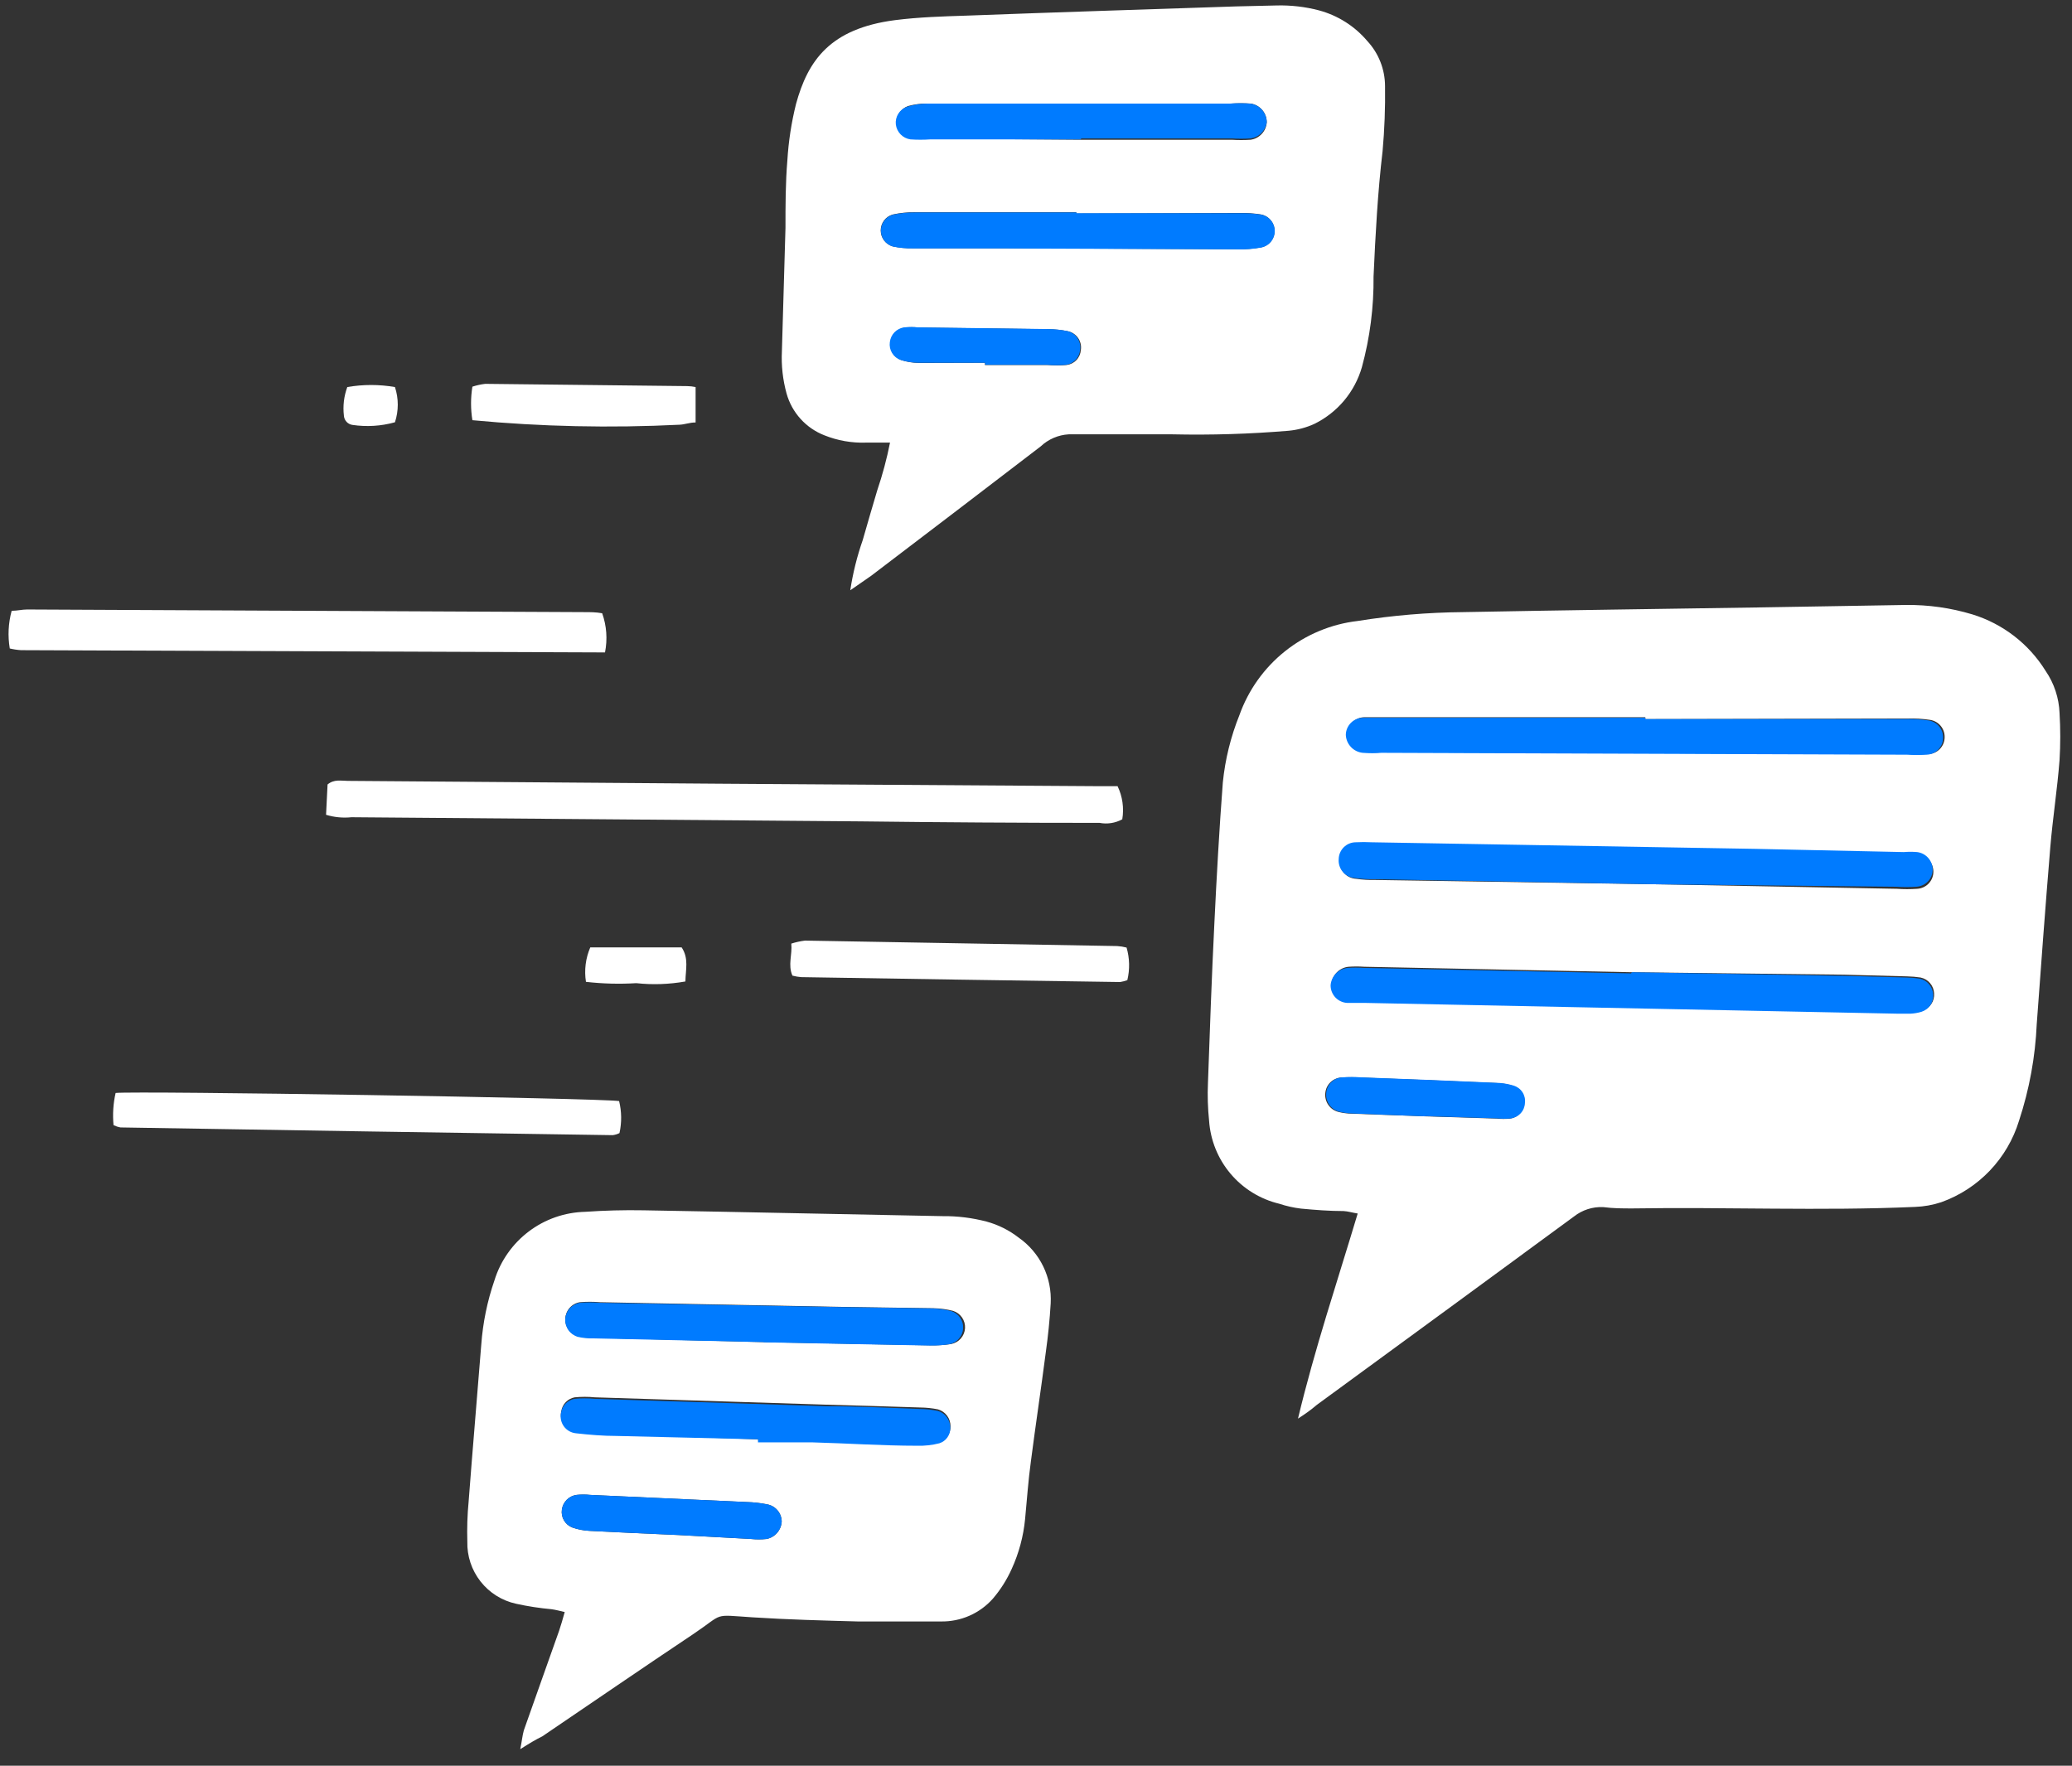 <svg width="88" height="75" viewBox="0 0 88 75" fill="none" xmlns="http://www.w3.org/2000/svg">
<rect x="0" y="0" width="88" height="75" fill="#333333" stroke="none"/>
<path d="M55.127 60.256C55.839 57.28 56.791 54.456 57.663 51.544C57.415 51.504 57.239 51.448 57.063 51.44C56.463 51.44 55.855 51.392 55.255 51.336C54.94 51.298 54.629 51.228 54.327 51.128C53.52 50.934 52.796 50.487 52.261 49.852C51.725 49.218 51.407 48.428 51.351 47.6C51.296 47.069 51.28 46.534 51.303 46C51.383 43.744 51.463 41.488 51.575 39.232C51.671 37.232 51.783 35.232 51.935 33.232C52.034 32.252 52.271 31.29 52.639 30.376C53.02 29.307 53.692 28.366 54.58 27.659C55.468 26.952 56.536 26.507 57.663 26.376C59.142 26.139 60.637 26.013 62.135 26C66.335 25.92 70.535 25.864 74.735 25.8L80.943 25.696C81.9 25.685 82.852 25.82 83.767 26.096C85.061 26.494 86.166 27.346 86.879 28.496C87.242 29.025 87.447 29.647 87.471 30.288C87.511 30.954 87.511 31.622 87.471 32.288C87.375 33.52 87.183 34.744 87.079 35.976C86.871 38.48 86.687 40.984 86.503 43.488C86.442 44.887 86.189 46.27 85.751 47.6C85.508 48.395 85.083 49.122 84.51 49.723C83.936 50.325 83.23 50.784 82.447 51.064C82.085 51.184 81.708 51.251 81.327 51.264C77.327 51.44 73.327 51.264 69.327 51.328C68.911 51.328 68.527 51.328 68.087 51.272C67.639 51.252 67.199 51.394 66.847 51.672C63.215 54.339 59.575 57.005 55.927 59.672C55.647 59.912 55.399 60.08 55.127 60.256ZM69.311 41.296L57.951 41.064C57.727 41.048 57.503 41.048 57.279 41.064C57.089 41.081 56.911 41.165 56.778 41.301C56.644 41.438 56.564 41.617 56.551 41.808C56.551 42.001 56.626 42.187 56.761 42.326C56.895 42.465 57.078 42.546 57.271 42.552C57.519 42.552 57.775 42.552 58.071 42.552L69.911 42.792L80.607 43.008C80.799 43.008 80.991 43.008 81.183 43.008C81.341 43.001 81.497 42.974 81.647 42.928C81.801 42.88 81.934 42.78 82.024 42.647C82.114 42.513 82.156 42.353 82.143 42.192C82.136 42.032 82.075 41.879 81.971 41.757C81.866 41.635 81.724 41.552 81.567 41.52C81.379 41.492 81.189 41.476 80.999 41.472L78.327 41.4L69.311 41.296ZM70.359 37.56L80.567 37.752C80.852 37.772 81.138 37.772 81.423 37.752C81.6 37.743 81.767 37.669 81.894 37.546C82.021 37.422 82.098 37.257 82.111 37.08C82.125 36.888 82.065 36.698 81.943 36.549C81.821 36.4 81.646 36.304 81.455 36.28C81.266 36.264 81.076 36.264 80.887 36.28L74.599 36.088L58.295 35.808C58.071 35.796 57.847 35.796 57.623 35.808C57.432 35.808 57.248 35.884 57.111 36.018C56.975 36.153 56.897 36.336 56.895 36.528C56.888 36.627 56.9 36.727 56.931 36.821C56.963 36.915 57.013 37.002 57.078 37.076C57.144 37.151 57.224 37.212 57.313 37.255C57.403 37.298 57.5 37.323 57.599 37.328C57.864 37.366 58.132 37.382 58.399 37.376L70.359 37.56ZM69.879 30.544V30.464H58.807C58.527 30.464 58.239 30.464 57.951 30.464C57.759 30.466 57.575 30.543 57.439 30.68C57.303 30.816 57.225 31 57.223 31.192C57.232 31.383 57.308 31.564 57.439 31.704C57.569 31.843 57.745 31.931 57.935 31.952C58.202 31.974 58.469 31.974 58.735 31.952L81.063 32.032C81.33 32.049 81.597 32.049 81.863 32.032C81.959 32.033 82.053 32.015 82.141 31.98C82.23 31.944 82.31 31.891 82.378 31.824C82.445 31.757 82.499 31.677 82.536 31.589C82.572 31.502 82.591 31.407 82.591 31.312C82.595 31.134 82.534 30.961 82.419 30.826C82.304 30.69 82.143 30.601 81.967 30.576C81.652 30.529 81.334 30.51 81.015 30.52L69.879 30.544ZM60.511 47.416L63.567 47.512C63.756 47.532 63.947 47.532 64.135 47.512C64.295 47.489 64.442 47.411 64.55 47.292C64.659 47.172 64.721 47.017 64.727 46.856C64.747 46.696 64.71 46.535 64.622 46.4C64.534 46.265 64.401 46.166 64.247 46.12C64.006 46.044 63.756 46.004 63.503 46C61.591 45.912 59.687 45.84 57.775 45.768C57.509 45.75 57.242 45.75 56.975 45.768C56.799 45.775 56.632 45.847 56.505 45.969C56.378 46.092 56.301 46.256 56.287 46.432C56.269 46.611 56.316 46.792 56.421 46.939C56.525 47.086 56.68 47.19 56.855 47.232C57.041 47.277 57.232 47.301 57.423 47.304L60.511 47.416Z" fill="white"/>
<path d="M36.112 25.072C36.222 24.348 36.398 23.635 36.64 22.944C36.84 22.24 37.048 21.536 37.256 20.832C37.482 20.167 37.664 19.488 37.8 18.8C37.4 18.8 37.096 18.8 36.784 18.8C36.177 18.821 35.572 18.715 35.008 18.488C34.623 18.337 34.277 18.099 34 17.792C33.722 17.485 33.52 17.118 33.408 16.72C33.246 16.134 33.178 15.527 33.208 14.92C33.256 13.176 33.312 11.424 33.36 9.68C33.36 8.728 33.36 7.768 33.44 6.816C33.489 6.006 33.612 5.203 33.808 4.416C34.312 2.576 35.248 1.216 38.008 0.856C39.008 0.728 40.032 0.696 41.048 0.664C44.864 0.52 48.688 0.4 52.504 0.272L54.224 0.232C54.828 0.217 55.431 0.287 56.016 0.44C56.818 0.655 57.536 1.11 58.072 1.744C58.554 2.264 58.822 2.947 58.824 3.656C58.837 4.577 58.803 5.498 58.72 6.416C58.512 8.184 58.416 9.96 58.336 11.744C58.35 13.046 58.183 14.344 57.84 15.6C57.69 16.117 57.434 16.598 57.089 17.011C56.743 17.424 56.315 17.761 55.832 18C55.486 18.16 55.115 18.26 54.736 18.296C53.089 18.434 51.436 18.485 49.784 18.448C48.32 18.448 46.856 18.448 45.392 18.448C44.947 18.473 44.525 18.654 44.2 18.96C41.8 20.8 39.4 22.632 37 24.456C36.728 24.648 36.464 24.824 36.112 25.072ZM45.712 9.072V9.016H38.856C38.539 9.011 38.222 9.043 37.912 9.112C37.766 9.154 37.637 9.243 37.545 9.365C37.454 9.487 37.404 9.635 37.404 9.788C37.404 9.94 37.454 10.088 37.545 10.21C37.637 10.332 37.766 10.421 37.912 10.464C38.191 10.523 38.475 10.55 38.76 10.544C39.936 10.544 41.112 10.544 42.288 10.544L52.584 10.584C52.9 10.592 53.217 10.568 53.528 10.512C53.696 10.486 53.85 10.401 53.961 10.272C54.072 10.143 54.133 9.978 54.133 9.808C54.133 9.637 54.072 9.473 53.961 9.344C53.85 9.214 53.696 9.129 53.528 9.104C53.245 9.061 52.958 9.042 52.672 9.048L45.712 9.072ZM45.912 5.936H52.312C52.578 5.953 52.846 5.953 53.112 5.936C53.294 5.911 53.461 5.824 53.586 5.69C53.712 5.556 53.787 5.383 53.8 5.2C53.802 5.008 53.736 4.822 53.612 4.675C53.489 4.528 53.317 4.43 53.128 4.4C52.846 4.38 52.562 4.38 52.28 4.4H44.04C42.488 4.4 40.928 4.4 39.368 4.4C39.098 4.397 38.828 4.432 38.568 4.504C38.416 4.557 38.286 4.661 38.2 4.797C38.115 4.934 38.078 5.096 38.096 5.256C38.115 5.414 38.186 5.562 38.297 5.676C38.408 5.79 38.554 5.864 38.712 5.888C38.997 5.908 39.283 5.908 39.568 5.888L45.912 5.936ZM41.832 15.424V15.504H44.496C44.762 15.526 45.03 15.526 45.296 15.504C45.455 15.486 45.603 15.413 45.714 15.297C45.825 15.182 45.892 15.031 45.904 14.872C45.933 14.695 45.894 14.514 45.794 14.366C45.694 14.217 45.542 14.112 45.368 14.072C45.089 14.014 44.805 13.985 44.52 13.984L39.008 13.912C38.819 13.892 38.629 13.892 38.44 13.912C38.281 13.932 38.134 14.006 38.022 14.121C37.91 14.236 37.84 14.384 37.824 14.544C37.802 14.703 37.835 14.864 37.918 15.001C38.001 15.138 38.129 15.242 38.28 15.296C38.521 15.372 38.771 15.412 39.024 15.416C39.936 15.416 40.888 15.408 41.84 15.408L41.832 15.424Z" fill="white"/>
<path d="M22.096 74.296C22.168 73.944 22.184 73.728 22.248 73.496C22.744 72.08 23.248 70.68 23.744 69.272C23.824 69.032 23.896 68.792 23.984 68.472C23.776 68.424 23.6 68.376 23.424 68.352C22.918 68.306 22.416 68.229 21.92 68.12C21.321 67.99 20.787 67.655 20.409 67.173C20.03 66.691 19.832 66.092 19.848 65.48C19.831 64.908 19.849 64.337 19.904 63.768C20.072 61.552 20.264 59.336 20.44 57.112C20.508 56.182 20.696 55.265 21 54.384C21.256 53.555 21.767 52.829 22.459 52.306C23.151 51.783 23.989 51.492 24.856 51.472C25.656 51.416 26.512 51.392 27.336 51.408C31.56 51.48 35.792 51.576 40.024 51.656C40.658 51.648 41.291 51.727 41.904 51.888C42.398 52.023 42.86 52.254 43.264 52.568C43.709 52.879 44.068 53.299 44.306 53.788C44.543 54.276 44.653 54.817 44.624 55.36C44.584 56.056 44.512 56.752 44.416 57.44C44.216 58.984 43.984 60.52 43.784 62.064C43.672 62.864 43.616 63.712 43.536 64.528C43.465 65.258 43.273 65.972 42.968 66.64C42.763 67.097 42.494 67.523 42.168 67.904C41.893 68.214 41.554 68.461 41.174 68.628C40.794 68.795 40.383 68.878 39.968 68.872C38.792 68.872 37.616 68.872 36.44 68.872C34.944 68.832 33.448 68.792 31.96 68.696C30.224 68.584 30.792 68.504 29.432 69.416C27.288 70.848 25.168 72.304 23.032 73.752C22.752 73.888 22.488 74.048 22.096 74.296ZM32.496 57.008L39.552 57.144C39.836 57.149 40.12 57.13 40.4 57.088C40.559 57.056 40.702 56.973 40.808 56.852C40.914 56.73 40.977 56.576 40.986 56.415C40.995 56.253 40.951 56.094 40.859 55.961C40.767 55.828 40.634 55.729 40.48 55.68C40.218 55.613 39.95 55.576 39.68 55.568L35.864 55.512L25.48 55.312C25.195 55.288 24.909 55.288 24.624 55.312C24.458 55.34 24.307 55.424 24.195 55.55C24.083 55.676 24.017 55.836 24.008 56.004C23.998 56.172 24.046 56.338 24.144 56.475C24.241 56.613 24.382 56.713 24.544 56.76C24.762 56.809 24.985 56.831 25.208 56.824L32.496 57.008ZM32.2 61.136V61.2C33 61.2 33.72 61.2 34.488 61.2C35.984 61.2 37.472 61.304 38.968 61.344C39.283 61.354 39.599 61.319 39.904 61.24C40.044 61.196 40.165 61.107 40.249 60.987C40.333 60.867 40.375 60.722 40.368 60.576C40.369 60.416 40.319 60.26 40.223 60.131C40.128 60.003 39.993 59.909 39.84 59.864C39.593 59.813 39.341 59.787 39.088 59.784C37.752 59.736 36.416 59.704 35.088 59.664L25.264 59.352C24.979 59.324 24.693 59.324 24.408 59.352C24.266 59.378 24.135 59.447 24.033 59.55C23.931 59.653 23.864 59.785 23.84 59.928C23.815 60.029 23.813 60.134 23.833 60.236C23.853 60.338 23.895 60.435 23.956 60.519C24.016 60.603 24.095 60.674 24.185 60.725C24.276 60.776 24.376 60.807 24.48 60.816C25.048 60.88 25.624 60.912 26.192 60.928L32.2 61.136ZM28.8 65.2L31.896 65.368C32.117 65.392 32.339 65.392 32.56 65.368C32.733 65.333 32.889 65.242 33.005 65.109C33.121 64.975 33.189 64.808 33.2 64.632C33.199 64.455 33.136 64.285 33.022 64.15C32.908 64.016 32.75 63.926 32.576 63.896C32.297 63.84 32.013 63.808 31.728 63.8L25.064 63.496C24.873 63.476 24.68 63.476 24.488 63.496C24.33 63.517 24.183 63.59 24.071 63.702C23.958 63.815 23.885 63.962 23.864 64.12C23.84 64.278 23.871 64.439 23.951 64.577C24.031 64.715 24.155 64.822 24.304 64.88C24.541 64.964 24.789 65.012 25.04 65.024C26.216 65.088 27.4 65.136 28.8 65.2Z" fill="white"/>
<path d="M13.848 34.608L13.912 33.32C14.192 33.088 14.488 33.168 14.768 33.168L30.6 33.288L46.44 33.392C46.792 33.392 47.136 33.392 47.464 33.392C47.675 33.829 47.744 34.321 47.664 34.8C47.371 34.96 47.032 35.014 46.704 34.952C43.328 34.952 39.954 34.93 36.584 34.888L14.928 34.712C14.564 34.75 14.197 34.715 13.848 34.608Z" fill="white"/>
<path d="M25.695 27.712L0.895 27.616C0.733 27.606 0.573 27.582 0.415 27.544C0.325 27.011 0.353 26.465 0.495 25.944C0.727 25.944 0.943 25.888 1.151 25.888L24.815 26C25.063 26 25.311 26 25.575 26.048C25.765 26.581 25.806 27.156 25.695 27.712Z" fill="white"/>
<path d="M26.31 48.128C26.22 48.174 26.122 48.203 26.022 48.216C19.057 48.114 12.089 48.005 5.118 47.888C5.016 47.87 4.916 47.837 4.822 47.792C4.779 47.334 4.808 46.872 4.91 46.424C5.814 46.328 25.398 46.64 26.294 46.768C26.404 47.214 26.409 47.679 26.31 48.128Z" fill="white"/>
<path d="M47.879 41.632C47.781 41.668 47.679 41.695 47.575 41.712C43.053 41.648 38.538 41.578 34.031 41.504C33.904 41.494 33.778 41.473 33.655 41.44C33.455 40.984 33.655 40.552 33.607 40.08C33.798 40.019 33.993 39.976 34.191 39.952L47.447 40.184C47.582 40.192 47.716 40.214 47.847 40.248C47.978 40.698 47.989 41.175 47.879 41.632Z" fill="white"/>
<path d="M29.543 16.44V17.944C29.287 17.944 29.079 18.032 28.863 18.04C25.929 18.187 22.988 18.123 20.063 17.848C19.987 17.376 19.987 16.895 20.063 16.424C20.24 16.366 20.422 16.326 20.607 16.304L29.191 16.4C29.309 16.402 29.427 16.416 29.543 16.44Z" fill="white"/>
<path d="M24.886 41.704C24.808 41.208 24.871 40.7 25.07 40.24C26.366 40.24 27.662 40.24 28.95 40.24C29.262 40.712 29.118 41.176 29.11 41.688C28.421 41.811 27.718 41.835 27.022 41.76C26.31 41.804 25.595 41.785 24.886 41.704Z" fill="white"/>
<path d="M14.75 16.44C15.42 16.324 16.105 16.324 16.774 16.44C16.934 16.926 16.934 17.45 16.774 17.936C16.186 18.1 15.57 18.138 14.966 18.048C14.87 18.034 14.783 17.987 14.717 17.916C14.652 17.844 14.612 17.753 14.606 17.656C14.557 17.245 14.607 16.828 14.75 16.44Z" fill="white"/>
<path d="M69.312 41.296L78.288 41.448L80.96 41.52C81.15 41.523 81.34 41.539 81.528 41.568C81.685 41.599 81.827 41.683 81.931 41.805C82.035 41.926 82.096 42.08 82.104 42.24C82.117 42.4 82.075 42.561 81.984 42.694C81.894 42.828 81.761 42.927 81.608 42.976C81.457 43.022 81.301 43.048 81.144 43.056C80.952 43.056 80.76 43.056 80.568 43.056L69.872 42.84L58.032 42.6C57.776 42.6 57.52 42.6 57.232 42.6C57.039 42.593 56.855 42.512 56.721 42.373C56.587 42.234 56.512 42.049 56.512 41.856C56.524 41.665 56.605 41.486 56.738 41.349C56.872 41.213 57.05 41.128 57.24 41.112C57.463 41.096 57.688 41.096 57.912 41.112L69.272 41.344L69.312 41.296Z" fill="#007BFF"/>
<path d="M70.36 37.56L58.36 37.344C58.092 37.35 57.825 37.334 57.56 37.296C57.461 37.291 57.363 37.266 57.274 37.222C57.184 37.179 57.105 37.119 57.039 37.044C56.973 36.969 56.923 36.883 56.892 36.788C56.86 36.694 56.848 36.595 56.856 36.496C56.858 36.304 56.935 36.121 57.072 35.986C57.208 35.851 57.392 35.776 57.584 35.776C57.807 35.764 58.032 35.764 58.256 35.776L74.56 36.056L80.856 36.192C81.045 36.176 81.235 36.176 81.424 36.192C81.615 36.216 81.789 36.312 81.911 36.461C82.033 36.61 82.094 36.8 82.08 36.992C82.066 37.168 81.989 37.334 81.862 37.457C81.736 37.581 81.569 37.654 81.392 37.664C81.107 37.684 80.821 37.684 80.536 37.664L70.36 37.56Z" fill="#007BFF"/>
<path d="M69.878 30.544H80.95C81.269 30.534 81.587 30.553 81.902 30.6C82.078 30.625 82.239 30.714 82.354 30.85C82.469 30.985 82.53 31.158 82.526 31.336C82.526 31.431 82.507 31.525 82.471 31.613C82.434 31.701 82.38 31.781 82.312 31.848C82.245 31.915 82.165 31.968 82.076 32.003C81.988 32.039 81.893 32.057 81.798 32.056C81.532 32.073 81.265 32.073 80.998 32.056L58.67 31.976C58.404 31.997 58.136 31.997 57.87 31.976C57.68 31.955 57.504 31.867 57.374 31.727C57.243 31.588 57.167 31.407 57.158 31.216C57.16 31.023 57.238 30.839 57.374 30.703C57.51 30.567 57.694 30.49 57.886 30.488C58.174 30.488 58.462 30.488 58.742 30.488H69.878V30.544Z" fill="#007BFF"/>
<path d="M60.51 47.416L57.462 47.296C57.271 47.293 57.08 47.269 56.894 47.224C56.719 47.182 56.564 47.078 56.46 46.931C56.355 46.784 56.308 46.603 56.326 46.424C56.34 46.248 56.417 46.084 56.544 45.961C56.671 45.839 56.838 45.767 57.014 45.76C57.281 45.742 57.548 45.742 57.814 45.76C59.726 45.832 61.63 45.904 63.542 45.992C63.795 45.996 64.045 46.036 64.286 46.112C64.44 46.158 64.573 46.257 64.661 46.392C64.749 46.527 64.786 46.688 64.766 46.848C64.76 47.009 64.698 47.163 64.589 47.283C64.481 47.403 64.334 47.481 64.174 47.504C63.985 47.524 63.795 47.524 63.606 47.504L60.55 47.408L60.51 47.416Z" fill="#007BFF"/>
<path d="M45.719 9.056H52.679C52.966 9.05 53.252 9.069 53.535 9.112C53.704 9.137 53.858 9.222 53.969 9.352C54.08 9.481 54.141 9.645 54.141 9.816C54.141 9.986 54.08 10.151 53.969 10.28C53.858 10.409 53.704 10.494 53.535 10.52C53.224 10.576 52.908 10.6 52.592 10.592L42.295 10.552C41.12 10.552 39.944 10.552 38.767 10.552C38.483 10.558 38.198 10.531 37.919 10.472C37.773 10.429 37.645 10.34 37.553 10.219C37.462 10.097 37.412 9.948 37.412 9.796C37.412 9.643 37.462 9.495 37.553 9.373C37.645 9.251 37.773 9.162 37.919 9.12C38.229 9.052 38.546 9.019 38.864 9.024H45.719V9.056Z" fill="#007BFF"/>
<path d="M45.919 5.92H39.52C39.234 5.94 38.949 5.94 38.663 5.92C38.506 5.896 38.36 5.822 38.249 5.708C38.138 5.594 38.067 5.446 38.047 5.288C38.029 5.127 38.066 4.966 38.152 4.829C38.238 4.693 38.367 4.589 38.52 4.536C38.804 4.445 39.101 4.399 39.4 4.4C40.999 4.4 42.52 4.4 44.072 4.4H52.239C52.522 4.38 52.805 4.38 53.087 4.4C53.284 4.421 53.466 4.515 53.597 4.663C53.729 4.811 53.801 5.002 53.8 5.2C53.775 5.373 53.694 5.533 53.57 5.655C53.446 5.778 53.285 5.857 53.111 5.88C52.845 5.897 52.578 5.897 52.312 5.88H45.911L45.919 5.92Z" fill="#007BFF"/>
<path d="M41.84 15.408C40.888 15.408 39.936 15.408 38.992 15.408C38.739 15.404 38.489 15.364 38.248 15.288C38.097 15.234 37.969 15.13 37.886 14.993C37.803 14.856 37.77 14.694 37.792 14.536C37.809 14.377 37.878 14.227 37.99 14.113C38.102 13.998 38.249 13.925 38.408 13.904C38.597 13.884 38.787 13.884 38.976 13.904L44.488 13.976C44.773 13.977 45.057 14.006 45.336 14.064C45.51 14.104 45.663 14.209 45.762 14.358C45.862 14.506 45.901 14.687 45.872 14.864C45.86 15.023 45.793 15.174 45.682 15.289C45.571 15.405 45.423 15.478 45.264 15.496C44.998 15.518 44.73 15.518 44.464 15.496H41.84V15.408Z" fill="#007BFF"/>
<path d="M32.456 57.008L25.207 56.848C24.984 56.855 24.761 56.834 24.544 56.784C24.382 56.737 24.241 56.637 24.143 56.5C24.046 56.362 23.998 56.196 24.007 56.028C24.016 55.86 24.082 55.7 24.194 55.574C24.306 55.449 24.458 55.364 24.623 55.336C24.908 55.312 25.195 55.312 25.48 55.336L35.783 55.52L39.599 55.576C39.869 55.584 40.138 55.622 40.4 55.688C40.553 55.737 40.687 55.836 40.778 55.969C40.87 56.102 40.915 56.262 40.906 56.423C40.896 56.584 40.834 56.738 40.728 56.86C40.622 56.982 40.478 57.065 40.319 57.096C40.039 57.139 39.755 57.157 39.471 57.152L32.416 57.016L32.456 57.008Z" fill="#007BFF"/>
<path d="M32.199 61.136L26.183 60.992C25.615 60.992 25.039 60.944 24.471 60.88C24.367 60.871 24.267 60.84 24.176 60.789C24.086 60.738 24.007 60.667 23.946 60.583C23.886 60.499 23.844 60.402 23.824 60.3C23.804 60.198 23.806 60.093 23.831 59.992C23.855 59.849 23.922 59.717 24.024 59.614C24.126 59.511 24.257 59.442 24.399 59.416C24.684 59.388 24.97 59.388 25.255 59.416L35.079 59.728C36.415 59.728 37.751 59.8 39.079 59.848C39.332 59.85 39.583 59.877 39.831 59.928C39.984 59.973 40.119 60.067 40.214 60.195C40.309 60.324 40.36 60.48 40.359 60.64C40.366 60.786 40.324 60.93 40.24 61.05C40.156 61.171 40.035 61.26 39.895 61.304C39.59 61.382 39.274 61.417 38.959 61.408C37.463 61.408 35.975 61.304 34.479 61.264C33.679 61.264 32.951 61.264 32.191 61.264L32.199 61.136Z" fill="#007BFF"/>
<path d="M28.799 65.2C27.391 65.136 26.215 65.088 25.039 65.024C24.788 65.012 24.54 64.964 24.303 64.88C24.155 64.822 24.03 64.715 23.95 64.577C23.87 64.439 23.84 64.278 23.863 64.12C23.885 63.962 23.957 63.815 24.07 63.703C24.183 63.59 24.329 63.517 24.487 63.496C24.679 63.476 24.872 63.476 25.063 63.496L31.727 63.8C32.012 63.808 32.296 63.84 32.575 63.896C32.749 63.926 32.907 64.016 33.021 64.151C33.135 64.285 33.198 64.456 33.199 64.632C33.189 64.808 33.12 64.976 33.004 65.109C32.889 65.242 32.732 65.333 32.559 65.368C32.339 65.392 32.116 65.392 31.895 65.368L28.799 65.2Z" fill="#007BFF"/>
</svg>

